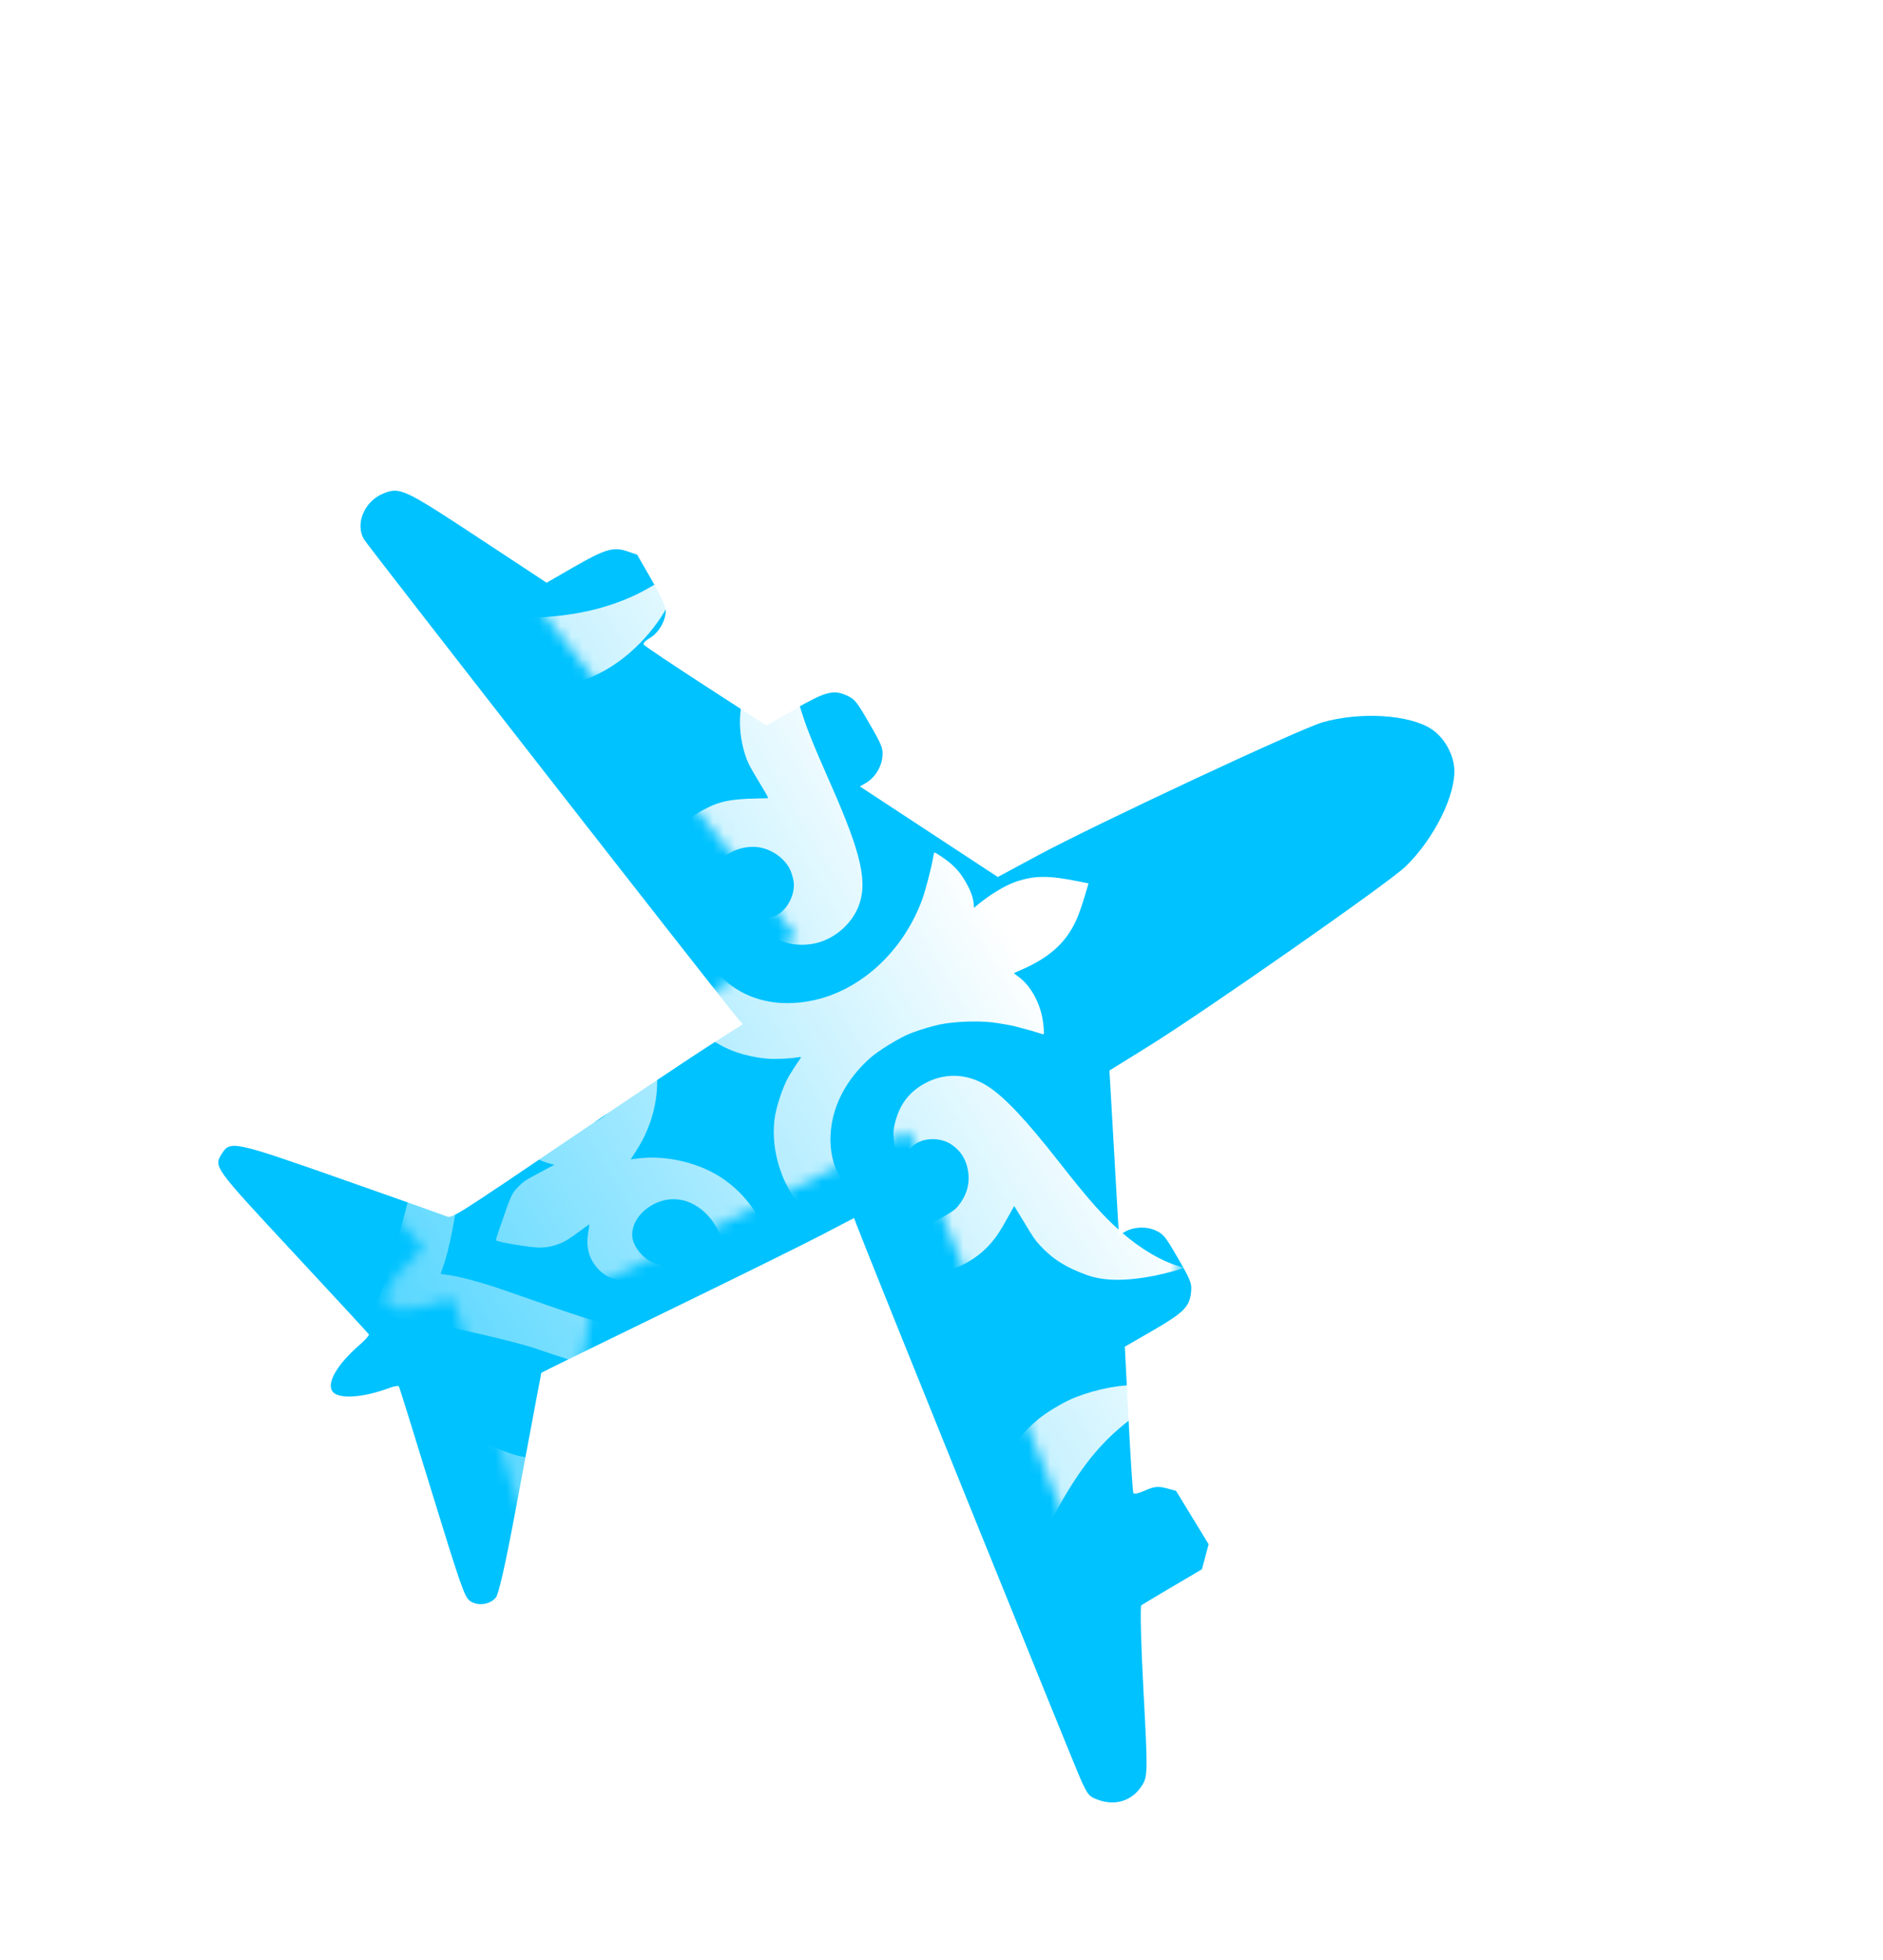 <svg width="173" height="180" viewBox="0 0 173 180" fill="none" xmlns="http://www.w3.org/2000/svg">
<g filter="url(#filter0_d_343_3)">
<path fill-rule="evenodd" clip-rule="evenodd" d="M136.54 58.969C134.517 57.621 129.991 57.334 126.508 58.332C124.414 58.932 105.683 67.686 100.328 70.568L96.671 72.536L90.337 68.378L84.003 64.221L84.529 63.917C85.356 63.439 85.975 62.476 86.066 61.524C86.144 60.718 86.051 60.478 84.876 58.442C83.701 56.407 83.539 56.206 82.802 55.87C81.566 55.307 80.833 55.502 77.952 57.164L75.416 58.627L69.835 55.014C66.765 53.026 64.199 51.307 64.133 51.192C64.065 51.074 64.317 50.809 64.722 50.575C65.537 50.105 66.208 48.912 66.159 48.021C66.138 47.648 65.654 46.614 64.831 45.185L63.536 42.936L62.596 42.617C61.349 42.195 60.559 42.433 57.656 44.108L55.22 45.512L48.883 41.338C42.096 36.869 41.727 36.699 40.201 37.326C38.48 38.034 37.61 40.091 38.43 41.511C38.797 42.147 71.771 84.388 72.873 85.634L73.246 86.055L70.322 87.914C68.713 88.936 63.034 92.73 57.7 96.343C46.713 103.787 46.526 103.904 46.027 103.694C45.829 103.61 41.512 102.081 36.434 100.295C26.53 96.813 26.16 96.732 25.412 97.9C24.61 99.151 24.55 99.067 32.01 107.087C35.752 111.11 38.852 114.466 38.896 114.543C38.941 114.621 38.534 115.071 37.993 115.544C36.027 117.261 35.042 118.914 35.505 119.717C35.969 120.52 38.227 120.404 40.807 119.446C41.223 119.291 41.605 119.235 41.654 119.321C41.704 119.407 43.064 123.775 44.678 129.029C47.257 137.428 47.675 138.629 48.138 138.985C48.834 139.519 49.992 139.385 50.556 138.704C50.819 138.385 51.459 135.553 52.355 130.74C53.119 126.633 53.967 122.101 54.239 120.669L54.734 118.067L55.609 117.622C56.09 117.378 61.224 114.873 67.017 112.056C72.811 109.24 78.884 106.241 80.511 105.393L83.471 103.851L83.664 104.379C84.404 106.405 103.869 154.546 104.381 155.617C104.99 156.892 105.075 156.985 105.904 157.285C107.538 157.878 109.104 157.335 109.976 155.873C110.444 155.089 110.449 154.558 110.058 147.305C109.828 143.052 109.738 139.503 109.857 139.417C109.976 139.332 111.278 138.553 112.75 137.686L115.426 136.11L115.734 134.961L116.042 133.812L114.545 131.358L113.048 128.905L112.132 128.66C111.411 128.467 111.006 128.511 110.227 128.866C109.683 129.114 109.189 129.232 109.13 129.128C109.07 129.025 108.868 125.954 108.682 122.304L108.343 115.668L110.881 114.203C113.763 112.538 114.299 112.002 114.429 110.649C114.506 109.843 114.413 109.603 113.238 107.567C112.063 105.532 111.901 105.331 111.165 104.995C110.294 104.598 109.151 104.653 108.324 105.13L107.797 105.434L107.364 97.871L106.93 90.308L110.461 88.119C115.617 84.924 132.589 73.065 134.116 71.591C136.756 69.043 138.786 64.956 138.61 62.541C138.511 61.19 137.655 59.711 136.54 58.969Z" fill="#00C2FF"/>
</g>
<mask id="mask0_343_3" style="mask-type:alpha" maskUnits="userSpaceOnUse" x="25" y="37" width="114" height="121">
<path fill-rule="evenodd" clip-rule="evenodd" d="M136.54 58.969C134.517 57.621 129.991 57.334 126.508 58.332C124.414 58.932 105.683 67.686 100.328 70.568L96.671 72.536L90.337 68.378L84.003 64.221L84.529 63.917C85.356 63.439 85.975 62.476 86.066 61.524C86.144 60.718 86.051 60.478 84.876 58.442C83.701 56.407 83.539 56.206 82.802 55.87C81.566 55.307 80.833 55.502 77.952 57.164L75.416 58.627L69.835 55.014C66.765 53.026 64.199 51.307 64.133 51.192C64.065 51.074 64.317 50.809 64.722 50.575C65.537 50.105 66.208 48.912 66.159 48.021C66.138 47.648 65.654 46.614 64.831 45.185L63.536 42.936L62.596 42.617C61.349 42.195 60.559 42.433 57.656 44.108L55.22 45.512L48.883 41.338C42.096 36.869 41.727 36.699 40.201 37.326C38.48 38.034 37.61 40.091 38.43 41.511C38.797 42.147 71.771 84.388 72.873 85.634L73.246 86.055L70.322 87.914C68.713 88.936 63.034 92.73 57.7 96.343C46.713 103.787 46.526 103.904 46.027 103.694C45.829 103.61 41.512 102.081 36.434 100.295C26.53 96.813 26.16 96.732 25.412 97.9C24.61 99.151 24.55 99.067 32.01 107.087C35.752 111.11 38.852 114.466 38.896 114.543C38.941 114.621 38.534 115.071 37.993 115.544C36.027 117.261 35.042 118.914 35.505 119.717C35.969 120.52 38.227 120.404 40.807 119.446C41.223 119.291 41.605 119.235 41.654 119.321C41.704 119.407 43.064 123.775 44.678 129.029C47.257 137.428 47.675 138.629 48.138 138.985C48.834 139.519 49.992 139.385 50.556 138.704C50.819 138.385 51.459 135.553 52.355 130.74C53.119 126.633 53.967 122.101 54.239 120.669L54.734 118.067L55.609 117.622C56.09 117.378 61.224 114.873 67.017 112.056C72.811 109.24 78.884 106.241 80.511 105.393L83.471 103.851L83.664 104.379C84.404 106.405 103.869 154.546 104.381 155.617C104.99 156.892 105.075 156.985 105.904 157.285C107.538 157.878 109.104 157.335 109.976 155.873C110.444 155.089 110.449 154.558 110.058 147.305C109.828 143.052 109.738 139.503 109.857 139.417C109.976 139.332 111.278 138.553 112.75 137.686L115.426 136.11L115.734 134.961L116.042 133.812L114.545 131.358L113.048 128.905L112.132 128.66C111.411 128.467 111.006 128.511 110.227 128.866C109.683 129.114 109.189 129.232 109.13 129.128C109.07 129.025 108.868 125.954 108.682 122.304L108.343 115.668L110.881 114.203C113.763 112.538 114.299 112.002 114.429 110.649C114.506 109.843 114.413 109.603 113.238 107.567C112.063 105.532 111.901 105.331 111.165 104.995C110.294 104.598 109.151 104.653 108.324 105.13L107.797 105.434L107.364 97.871L106.93 90.308L110.461 88.119C115.617 84.924 132.589 73.065 134.116 71.591C136.756 69.043 138.786 64.956 138.61 62.541C138.511 61.19 137.655 59.711 136.54 58.969Z" fill="#81CEE6"/>
</mask>
<g mask="url(#mask0_343_3)">
<path fill-rule="evenodd" clip-rule="evenodd" d="M99.183 80.957C96.339 80.375 95.025 80.383 93.268 80.993C92.276 81.338 90.729 82.295 89.647 83.234L89.484 83.375L89.465 83.1C89.422 82.473 89.244 81.939 88.825 81.178C88.37 80.35 87.999 79.877 87.379 79.33C86.918 78.924 85.919 78.247 85.846 78.291C85.818 78.308 85.762 78.533 85.721 78.793C85.591 79.604 85.026 81.783 84.746 82.548C83.206 86.768 80.009 90.083 76.153 91.459C74.493 92.05 72.643 92.256 71.021 92.03C68.969 91.743 67.173 90.792 65.973 89.354C64.737 87.874 64.078 85.707 64.189 83.49C64.234 82.588 64.585 81.239 64.965 80.512C65.835 78.847 67.359 77.827 69.069 77.766C70.379 77.72 71.772 78.481 72.464 79.621C72.703 80.016 72.933 80.794 72.94 81.234C72.96 82.54 72.004 83.967 70.963 84.184C70.808 84.216 70.387 84.237 70.026 84.23C69.666 84.222 69.354 84.227 69.332 84.24C69.253 84.287 69.754 85.018 70.094 85.353C71.296 86.534 73.124 87.017 74.907 86.625C76.601 86.253 78.168 84.938 78.835 83.331C79.757 81.108 79.178 78.483 76.355 72.087C74.566 68.034 74.039 66.704 73.476 64.824C72.638 62.026 72.407 59.471 72.805 57.398C72.918 56.807 72.889 56.818 72.109 57.646C70.281 59.587 68.901 61.701 68.381 63.355C68.209 63.903 68.016 65.189 67.988 65.97C67.945 67.194 68.155 68.506 68.581 69.666C68.752 70.132 68.961 70.52 69.712 71.768C70.608 73.255 70.63 73.298 70.496 73.305C70.42 73.309 69.965 73.32 69.485 73.328C67.05 73.373 65.996 73.606 64.508 74.431C63.557 74.958 63.196 75.236 62.356 76.09C61.644 76.813 61.004 77.651 60.745 78.198L60.534 78.646L59.87 78.746C56.895 79.195 53.822 80.328 51.066 81.99C49.388 83.002 47.895 84.188 46.401 85.699C44.645 87.474 43.562 88.99 42.617 90.996C40.972 94.487 39.929 97.813 39.192 101.914C39.011 102.921 38.86 103.814 38.654 105.089C38.411 106.592 38.324 106.985 37.577 109.936C36.862 112.758 36.073 115.565 35.61 116.933C35.505 117.244 35.384 117.607 35.341 117.74C35.048 118.651 34.496 119.983 34.193 120.51C34.078 120.711 33.988 120.882 33.994 120.891C34 120.901 34.188 120.902 34.414 120.895C36.093 120.842 40.373 121.591 45.496 122.834C47.695 123.368 48.769 123.67 49.994 124.101C50.4 124.243 50.753 124.364 50.779 124.368C50.805 124.373 51.163 124.491 51.574 124.63C56.644 126.345 60.317 127.071 64.891 127.263C67.757 127.384 71.63 126.426 74.942 124.777C78.04 123.234 81.389 120.414 83.36 117.688L83.738 117.166L83.999 117.193C84.748 117.27 86.31 116.974 87.608 116.508C88.942 116.03 90.157 115.195 91.065 114.135C91.588 113.524 91.919 113.015 92.641 111.711C92.933 111.185 93.175 110.752 93.18 110.749C93.185 110.746 93.605 111.434 94.114 112.278C94.942 113.653 95.089 113.868 95.521 114.337C96.703 115.621 97.898 116.379 99.86 117.089C101.438 117.659 103.509 117.671 106.207 117.123C107.05 116.952 108.718 116.5 108.736 116.438C108.742 116.418 108.605 116.362 108.432 116.314C106.767 115.853 104.764 114.676 103.003 113.125C101.303 111.627 100.102 110.274 97.243 106.635C94.195 102.755 92.299 100.747 90.733 99.74C88.829 98.517 86.637 98.474 84.728 99.624C83.452 100.392 82.641 101.503 82.256 103.008C82.079 103.7 82.06 103.901 82.111 104.539C82.177 105.358 82.371 106.004 82.697 106.488L82.905 106.798L83.093 106.428C83.519 105.586 83.71 105.325 84.095 105.058C84.949 104.466 86.393 104.461 87.322 105.045C88.329 105.678 88.881 106.634 88.984 107.921C89.063 108.916 88.727 109.902 88.016 110.762C87.77 111.06 87.631 111.164 86.888 111.613C86.145 112.061 85.983 112.138 85.581 112.23C83.169 112.779 80.332 111.755 78.264 109.589C77.923 109.231 77.731 108.964 77.3 108.245C76.827 107.456 76.741 107.272 76.584 106.73C76.226 105.489 76.204 104.054 76.523 102.67C76.989 100.646 78.174 98.738 79.948 97.156C80.716 96.471 82.7 95.26 83.644 94.898C84.472 94.581 85.593 94.24 86.299 94.09C87.602 93.814 89.678 93.724 91.129 93.881C91.616 93.934 93.173 94.204 93.297 94.258C93.329 94.272 93.712 94.375 94.148 94.488C94.585 94.601 95.145 94.762 95.394 94.847C95.642 94.931 95.862 94.99 95.882 94.978C95.951 94.937 95.873 93.986 95.755 93.409C95.427 91.817 94.556 90.368 93.483 89.629C93.286 89.494 93.143 89.371 93.166 89.358C93.189 89.344 93.486 89.212 93.825 89.065C96.229 88.023 97.722 86.753 98.655 84.957C99.054 84.188 99.336 83.407 99.889 81.531L100.009 81.125L99.183 80.957ZM62.133 52.416C62.106 52.416 61.789 52.626 61.43 52.88C60.722 53.382 59.141 54.289 58.297 54.677C55.833 55.809 53.271 56.433 50.133 56.664C48.935 56.752 47.768 56.774 43.807 56.782C38.961 56.792 35.95 57.247 32.986 58.416C28.336 60.25 24.845 63.578 23.113 67.826C21.613 71.509 21.652 75.442 23.224 78.878L23.516 79.517L22.707 78.634C20.772 76.522 19.048 75.004 17.613 74.15C15.522 72.905 13.127 72.152 10.513 71.919C9.695 71.846 7.765 71.831 6.677 71.889C5.843 71.934 5.137 71.967 4.887 71.974C4.778 71.976 4.682 72.007 4.673 72.043C4.664 72.078 4.894 72.289 5.183 72.512C6.64 73.63 7.584 74.47 8.553 75.51C9.611 76.645 10.486 77.857 12.421 80.869C14.971 84.837 15.957 86.168 17.483 87.704C19.586 89.82 21.816 90.967 24.624 91.379C25.184 91.461 25.75 91.451 27.708 91.323C28.182 91.292 28.65 91.276 28.749 91.288C28.927 91.308 28.925 91.311 28.636 91.534C27.361 92.52 25.704 94.069 25.073 94.864C23.444 96.917 22.855 99.395 23.431 101.782C23.784 103.245 24.407 104.728 25.263 106.147C26.193 107.688 27.021 108.61 28.015 109.214C28.522 109.522 29.225 109.781 29.248 109.667C29.255 109.63 29.194 109.39 29.112 109.134C28.617 107.588 28.528 106.344 28.764 104.308C28.971 102.532 29.578 100.917 30.661 99.26C32.103 97.055 33.958 95.227 36.255 93.747C38.099 92.559 39.745 91.893 41.406 91.663L42.018 91.578L42.184 91.159C42.614 90.077 43.642 88.399 44.709 87.039C44.998 86.669 45.246 86.335 45.258 86.296C45.27 86.258 45.18 86.234 45.057 86.242C44.934 86.25 44.413 86.214 43.9 86.162C41.026 85.869 35.898 84.577 34.093 83.691C33.346 83.325 31.647 81.83 30.625 80.64C29.977 79.887 28.983 78.299 28.671 77.522C28.115 76.132 27.855 74.766 27.898 73.447C27.983 70.803 29.192 68.217 31.234 66.313C31.832 65.755 33.174 64.87 33.869 64.574C36.191 63.586 38.427 63.709 40.231 64.925C40.988 65.435 41.476 65.926 41.972 66.677C42.482 67.449 42.661 67.883 42.757 68.572C42.938 69.874 42.546 71.102 41.637 72.078C40.456 73.345 38.711 73.76 37.291 73.111C36.587 72.789 36.049 72.339 35.449 71.57C35.228 71.285 35.03 71.063 35.011 71.075C34.991 71.087 34.917 71.357 34.846 71.675C34.602 72.78 34.835 73.904 35.559 75.113C37.145 77.759 40.308 79.22 43.208 78.646C44.129 78.463 44.69 78.236 45.657 77.654C46.585 77.096 47.014 76.755 47.65 76.073C49.922 73.634 50.515 70.032 49.195 66.682C49.006 66.202 48.833 65.883 48.411 65.235C47.819 64.328 47.414 63.888 46.751 63.435C46.551 63.298 46.399 63.178 46.413 63.17C46.481 63.129 47.117 63.111 47.872 63.127C51.742 63.213 53.944 62.675 56.424 61.04C59.051 59.307 61.45 56.246 62.05 53.861C62.212 53.218 62.259 52.412 62.133 52.416ZM107.366 127.75C106.962 127.526 105.597 127.207 104.939 127.184C103.055 127.116 100.849 127.525 98.781 128.324C97.82 128.696 96.175 129.669 95.378 130.336C93.852 131.615 92.886 132.907 91.669 135.303C91.243 136.142 90.878 136.793 90.812 136.833C90.786 136.848 90.745 136.665 90.721 136.425C90.629 135.52 90.461 135.082 89.76 133.912C89.258 133.075 89.044 132.767 88.745 132.451C87.462 131.098 85.95 130.184 84.27 129.746C81.951 129.143 79.745 129.476 77.638 130.747C76.727 131.297 76.234 131.713 75.668 132.41C74.081 134.364 73.659 137.05 74.538 139.602C74.798 140.357 75.51 141.514 76.018 142.005C76.624 142.59 77.285 142.975 77.961 143.137L78.546 143.276L78.276 142.679C77.293 140.503 77.691 138.67 79.399 137.509C80.992 136.427 83.051 136.516 84.542 137.729C85.268 138.32 85.979 139.573 86.228 140.701C86.864 143.578 85.591 146.215 82.734 147.937C81.875 148.455 81.316 148.7 80.332 148.991C78.644 149.489 76.962 149.546 75.224 149.164C71.438 148.332 68.695 145.474 67.437 141.05C67.096 139.853 66.888 138.649 66.914 138.025C66.956 137.011 67.27 135.362 67.882 132.948C68.482 130.581 68.967 129.056 69.486 127.899C69.631 127.575 69.778 127.245 69.812 127.166L69.874 127.022L69.742 127.049C67.651 127.489 65.493 127.663 64.122 127.504L63.64 127.448L63.507 127.659C63.021 128.433 61.935 129.551 60.92 130.324C59.813 131.167 57.897 132.211 56.438 132.765C53.249 133.977 49.785 134.298 47.324 133.609C46.546 133.391 45.179 132.837 44.371 132.412C43.455 131.929 43.034 131.602 41.824 130.429L41.612 130.223L41.535 130.639C41.374 131.502 41.563 132.638 42.07 133.859C42.369 134.58 43.297 136.152 43.858 136.889C44.409 137.613 45.457 138.732 46.055 139.234C48.245 141.075 50.981 141.529 54.112 140.572C54.917 140.326 56.619 139.679 57.298 139.362C57.514 139.261 57.701 139.196 57.714 139.218C57.738 139.257 57.558 139.571 56.532 141.285C55.909 142.325 55.854 142.439 55.542 143.343C55 144.913 54.81 146.934 55.047 148.602C55.43 151.302 56.307 153.384 59.272 158.645C61.929 163.359 62.519 164.842 63.196 168.51C63.304 169.094 63.407 169.596 63.425 169.627C63.511 169.77 65.648 165.969 66.231 164.635C67.124 162.595 67.657 160.136 67.645 158.119C67.643 157.855 67.644 157.521 67.645 157.378C67.651 156.889 67.45 155.508 67.231 154.54C66.965 153.359 66.594 152.115 66.056 150.598L65.647 149.449L65.912 149.802C67.553 151.992 69.664 153.549 72.344 154.543C72.825 154.721 75.055 155.217 75.628 155.272C79.199 155.62 82.43 154.923 85.629 153.115C88.597 151.438 90.917 149.189 93.044 145.927C93.987 144.481 94.184 144.13 96.573 139.642C98.878 135.312 100.685 132.925 103.26 130.81C103.995 130.205 105.683 129.045 106.242 128.76C107.219 128.261 107.713 127.983 107.685 127.948C107.668 127.927 107.525 127.837 107.366 127.75ZM73.472 97.299C73.278 97.551 72.629 98.558 72.419 98.932C71.889 99.877 71.284 101.731 71.157 102.8C70.944 104.592 71.237 106.464 72.017 108.295C72.431 109.268 73.623 111.154 74.362 112.007C75.45 113.262 76.896 114.563 78.214 115.473C79.053 116.051 79.043 115.959 78.348 116.755C77.325 117.926 76.314 118.721 74.35 119.9C71.213 121.783 68.299 122.823 65.478 123.067C64.169 123.18 63.603 123.169 62.048 122.998C59.119 122.675 55.2 121.614 49.697 119.654C49.015 119.411 47.057 118.731 46.032 118.381C44.106 117.724 42.145 117.202 41.132 117.076C40.777 117.032 40.487 116.983 40.487 116.967C40.487 116.952 40.579 116.687 40.692 116.379C41.255 114.84 41.797 112.082 42.468 107.346C42.588 106.495 43.052 103.608 43.087 103.492C43.102 103.443 43.153 103.162 43.201 102.869C43.443 101.371 44.068 98.678 44.522 97.173C45.372 94.361 46.436 92.233 47.799 90.621C50.25 87.722 54.106 85.018 57.422 83.874C58.035 83.662 59.294 83.389 59.336 83.459C59.349 83.482 59.388 83.76 59.422 84.078C59.604 85.798 60.063 87.663 60.731 89.391C60.992 90.067 61.145 90.357 61.931 91.66C62.79 93.088 62.856 93.182 63.408 93.769C64.89 95.348 66.459 96.324 68.328 96.831C69.267 97.085 70.136 97.221 70.958 97.242C71.611 97.259 72.816 97.186 73.242 97.103C73.417 97.069 73.571 97.06 73.584 97.082C73.597 97.104 73.547 97.202 73.472 97.299ZM58.282 92.933C56.866 91.092 55.373 90.028 52.118 88.537C51.638 88.317 51.236 88.134 51.224 88.131C51.191 88.12 49.642 89.505 49.235 89.91C48.729 90.414 47.916 91.374 47.949 91.428C47.964 91.453 48.065 91.468 48.174 91.462C48.479 91.444 49.175 91.615 49.886 91.882C50.77 92.213 50.809 92.231 51.525 92.614C53.806 93.835 55.797 95.713 56.505 97.314C57.133 98.734 57.148 100.09 56.55 101.223C55.938 102.383 54.87 103.146 53.583 103.344C53.157 103.409 52.935 103.397 52.477 103.284C51.743 103.104 51.398 102.851 51.011 102.208C50.489 101.341 50.369 100.552 50.617 99.612C50.756 99.089 50.763 98.986 50.664 99C50.435 99.034 49.286 99.7 48.977 99.979C47.753 101.083 47.191 102.8 47.579 104.251C47.699 104.697 48.087 105.373 48.425 105.722C48.855 106.165 49.615 106.599 50.303 106.793L50.93 106.971L50.418 107.232C50.137 107.376 49.503 107.717 49.01 107.988C48.214 108.427 48.073 108.524 47.741 108.861C46.976 109.638 47.048 109.481 45.819 113.036C45.691 113.406 45.578 113.763 45.568 113.829C45.552 113.93 45.667 113.975 46.257 114.1C47.148 114.289 48.667 114.518 49.308 114.559C50.26 114.621 51.285 114.366 52.116 113.861C52.35 113.719 52.877 113.352 53.288 113.046C53.698 112.74 54.067 112.469 54.106 112.444C54.146 112.419 54.137 112.632 54.086 112.917C53.918 113.862 53.926 114.459 54.116 115.102C54.356 115.917 54.959 116.693 55.704 117.144C56.154 117.417 57.306 117.709 57.899 117.7C58.95 117.684 60.152 117.233 60.888 116.578C61.213 116.288 61.25 116.197 61.04 116.204C60.702 116.216 59.938 115.963 59.557 115.714C58.753 115.186 58.136 114.27 58.087 113.531C58.014 112.424 58.757 111.289 59.993 110.617C61.809 109.631 63.876 110.148 65.313 111.948C66.11 112.946 66.728 114.59 67.014 116.466C67.309 118.405 67.174 120.74 66.698 121.931C66.615 122.136 66.577 122.309 66.611 122.316C66.928 122.376 70.384 121.37 70.875 121.075C71.013 120.992 71.159 117.601 71.074 116.467C70.821 113.111 69.2 110.199 66.539 108.322C64.369 106.791 61.215 106.031 58.529 106.392L57.943 106.471L58.463 105.662C60.579 102.371 60.965 98.437 59.503 95.064C59.26 94.501 58.592 93.337 58.282 92.933Z" fill="url(#paint0_linear_343_3)"/>
</g>
<defs>
<filter id="filter0_d_343_3" x="10.056" y="35.06" width="133.565" height="140.461" filterUnits="userSpaceOnUse" color-interpolation-filters="sRGB">
<feFlood flood-opacity="0" result="BackgroundImageFix"/>
<feColorMatrix in="SourceAlpha" type="matrix" values="0 0 0 0 0 0 0 0 0 0 0 0 0 0 0 0 0 0 127 0" result="hardAlpha"/>
<feOffset dx="-5" dy="8"/>
<feGaussianBlur stdDeviation="5"/>
<feComposite in2="hardAlpha" operator="out"/>
<feColorMatrix type="matrix" values="0 0 0 0 0 0 0 0 0 0 0 0 0 0 0 0 0 0 0.25 0"/>
<feBlend mode="normal" in2="BackgroundImageFix" result="effect1_dropShadow_343_3"/>
<feBlend mode="normal" in="SourceGraphic" in2="effect1_dropShadow_343_3" result="shape"/>
</filter>
<linearGradient id="paint0_linear_343_3" x1="93.091" y1="85.814" x2="4.591" y2="137.814" gradientUnits="userSpaceOnUse">
<stop stop-color="white"/>
<stop offset="1" stop-color="white" stop-opacity="0"/>
</linearGradient>
</defs>
</svg>
